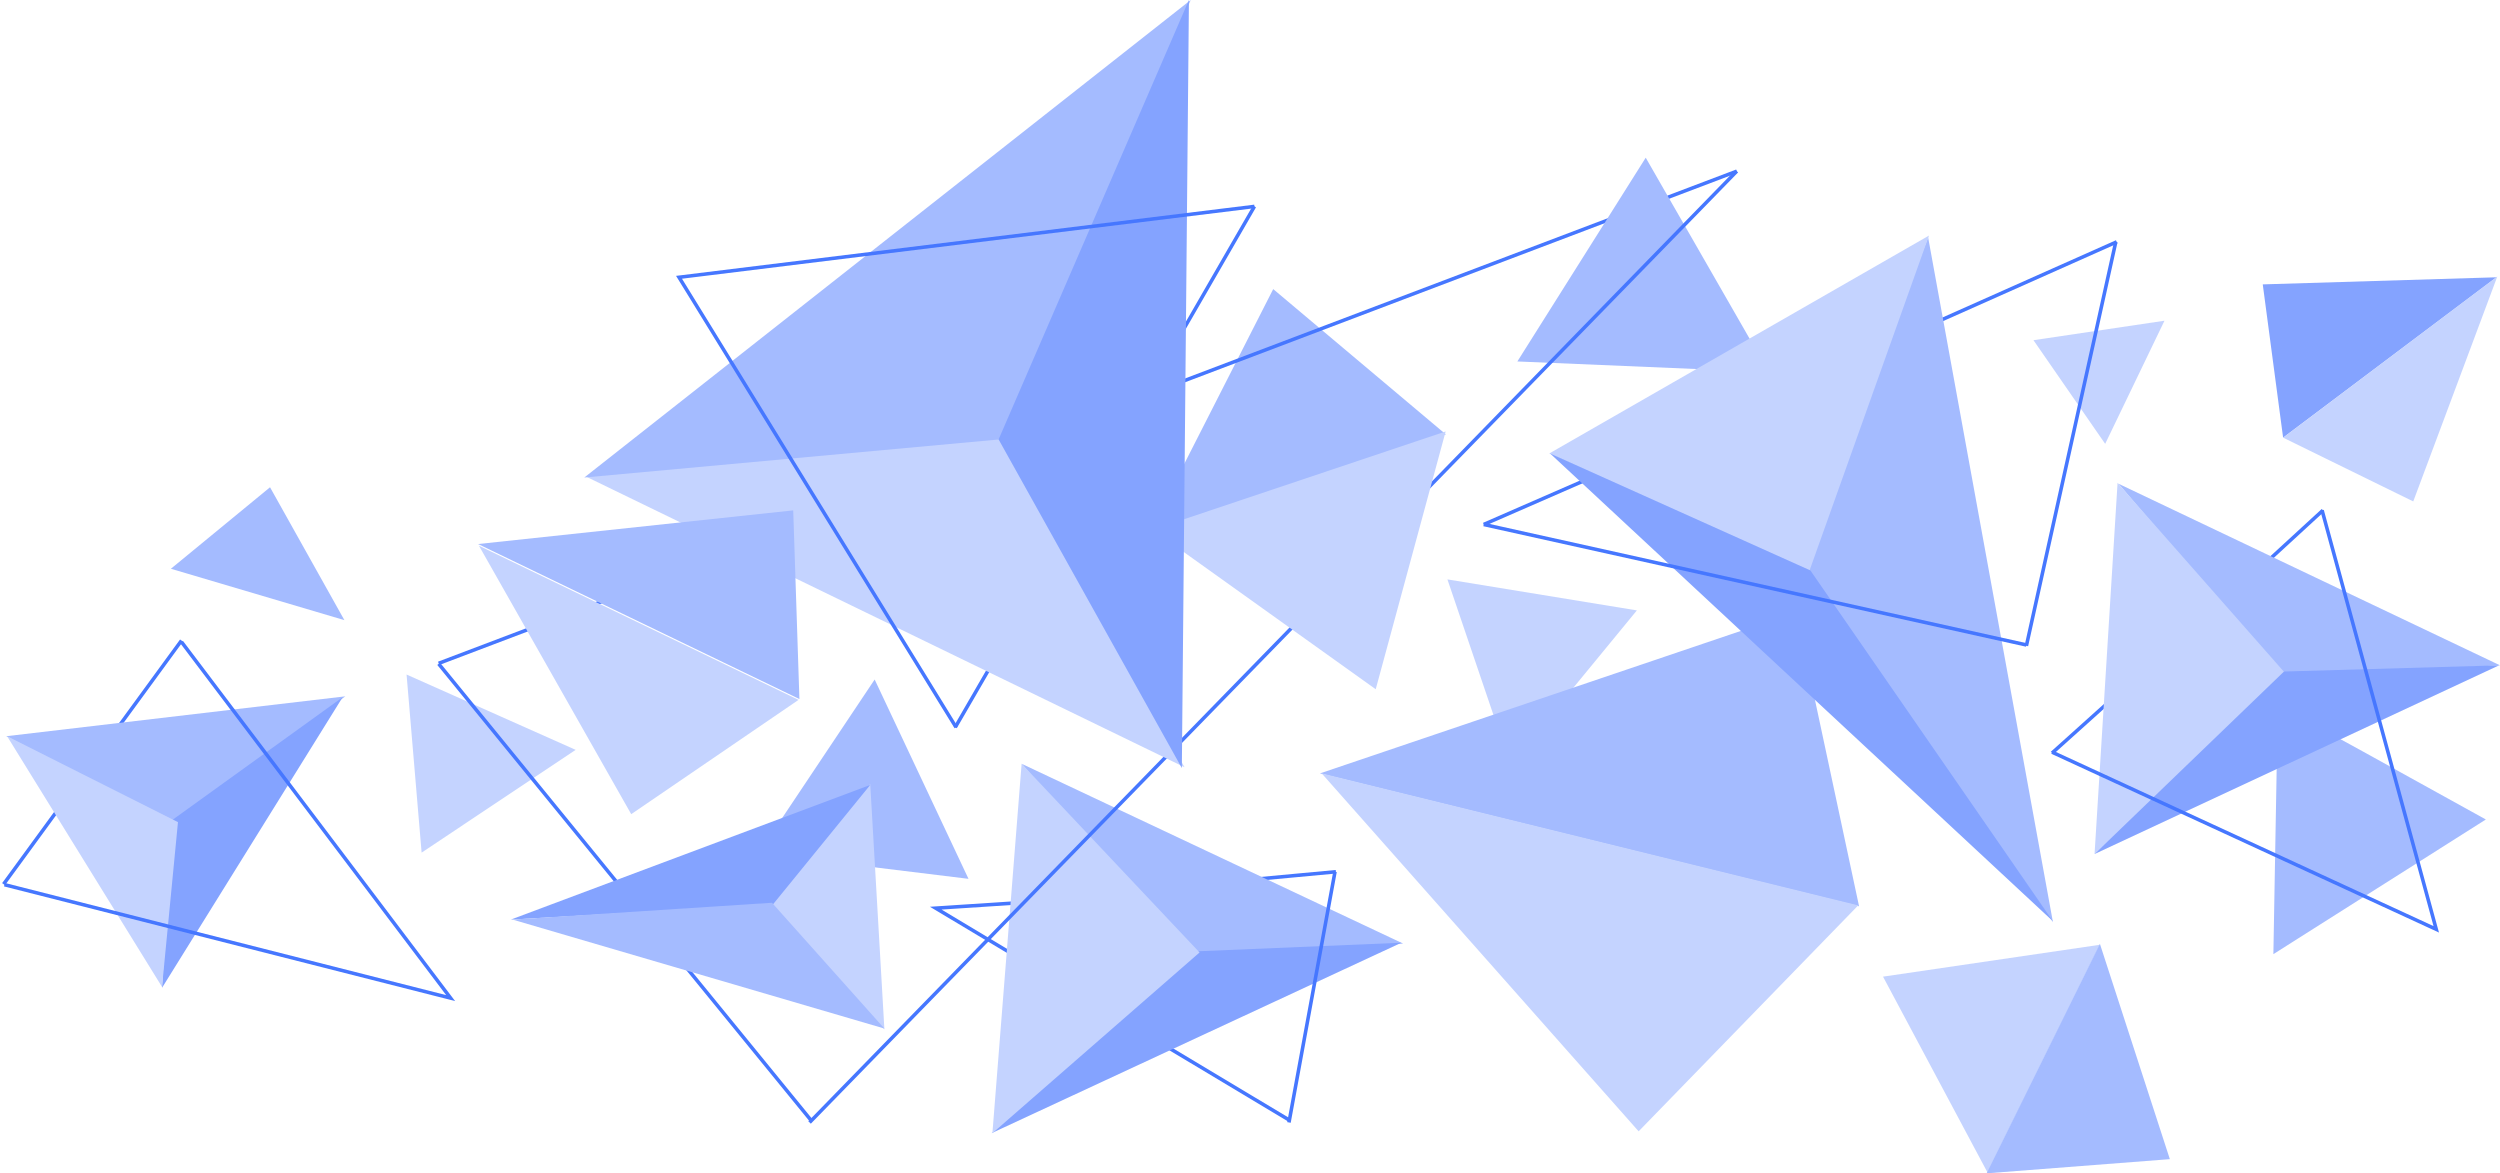 <svg width="701" height="329" viewBox="0 0 701 329" fill="none" xmlns="http://www.w3.org/2000/svg">
  <style>
    @-webkit-keyframes animate-svg-stroke-1{0%{stroke-dashoffset:230.613px;stroke-dasharray:230.613px}100%{stroke-dashoffset:0;stroke-dasharray:230.613px}}@keyframes animate-svg-stroke-1{0%{stroke-dashoffset:230.613px;stroke-dasharray:230.613px}100%{stroke-dashoffset:0;stroke-dasharray:230.613px}}@-webkit-keyframes animate-svg-fill-1{0%{fill:transparent}100%{fill:rgb(164,187,255)}}@keyframes animate-svg-fill-1{0%{fill:transparent}100%{fill:rgb(164,187,255)}}.svg-elem-1{-webkit-animation:animate-svg-stroke-1 0.1s cubic-bezier(0.165,0.84,0.44,1) 0s both,animate-svg-fill-1 0.1s cubic-bezier(0.215,0.61,0.355,1) 0.2s both;animation:animate-svg-stroke-1 0.1s cubic-bezier(0.165,0.84,0.44,1) 0s both,animate-svg-fill-1 0.1s cubic-bezier(0.215,0.61,0.355,1) 0.2s both}@-webkit-keyframes animate-svg-stroke-2{0%{stroke-dashoffset:391.281px;stroke-dasharray:391.281px}100%{stroke-dashoffset:0;stroke-dasharray:391.281px}}@keyframes animate-svg-stroke-2{0%{stroke-dashoffset:391.281px;stroke-dasharray:391.281px}100%{stroke-dashoffset:0;stroke-dasharray:391.281px}}.svg-elem-2{-webkit-animation:animate-svg-stroke-2 0.1s cubic-bezier(0.165,0.84,0.44,1) 0.03s both,animate-svg-fill-2 0.1s cubic-bezier(0.215,0.61,0.355,1) 0.23s both;animation:animate-svg-stroke-2 0.1s cubic-bezier(0.165,0.84,0.44,1) 0.03s both,animate-svg-fill-2 0.1s cubic-bezier(0.215,0.61,0.355,1) 0.23s both}@-webkit-keyframes animate-svg-stroke-3{0%{stroke-dashoffset:86.593px;stroke-dasharray:86.593px}100%{stroke-dashoffset:0;stroke-dasharray:86.593px}}@keyframes animate-svg-stroke-3{0%{stroke-dashoffset:86.593px;stroke-dasharray:86.593px}100%{stroke-dashoffset:0;stroke-dasharray:86.593px}}.svg-elem-3{-webkit-animation:animate-svg-stroke-3 0.1s cubic-bezier(0.165,0.84,0.44,1) 0.06s both,animate-svg-fill-3 0.1s cubic-bezier(0.215,0.61,0.355,1) 0.26s both;animation:animate-svg-stroke-3 0.1s cubic-bezier(0.165,0.84,0.44,1) 0.06s both,animate-svg-fill-3 0.1s cubic-bezier(0.215,0.61,0.355,1) 0.26s both}@-webkit-keyframes animate-svg-stroke-4{0%{stroke-dashoffset:166.587px;stroke-dasharray:166.587px}100%{stroke-dashoffset:0;stroke-dasharray:166.587px}}@keyframes animate-svg-stroke-4{0%{stroke-dashoffset:166.587px;stroke-dasharray:166.587px}100%{stroke-dashoffset:0;stroke-dasharray:166.587px}}@-webkit-keyframes animate-svg-fill-4{0%{fill:transparent}100%{fill:rgb(196,211,255)}}@keyframes animate-svg-fill-4{0%{fill:transparent}100%{fill:rgb(196,211,255)}}.svg-elem-4{-webkit-animation:animate-svg-stroke-4 0.1s cubic-bezier(0.165,0.84,0.44,1) 0.09s both,animate-svg-fill-4 0.1s cubic-bezier(0.215,0.61,0.355,1) 0.29s both;animation:animate-svg-stroke-4 0.1s cubic-bezier(0.165,0.84,0.44,1) 0.09s both,animate-svg-fill-4 0.1s cubic-bezier(0.215,0.61,0.355,1) 0.29s both}@-webkit-keyframes animate-svg-stroke-5{0%{stroke-dashoffset:22.562px;stroke-dasharray:22.562px}100%{stroke-dashoffset:0;stroke-dasharray:22.562px}}@keyframes animate-svg-stroke-5{0%{stroke-dashoffset:22.562px;stroke-dasharray:22.562px}100%{stroke-dashoffset:0;stroke-dasharray:22.562px}}.svg-elem-5{-webkit-animation:animate-svg-stroke-5 0.1s cubic-bezier(0.165,0.84,0.44,1) 0.12s both,animate-svg-fill-5 0.1s cubic-bezier(0.215,0.61,0.355,1) 0.32s both;animation:animate-svg-stroke-5 0.1s cubic-bezier(0.165,0.84,0.44,1) 0.12s both,animate-svg-fill-5 0.1s cubic-bezier(0.215,0.61,0.355,1) 0.32s both}@-webkit-keyframes animate-svg-stroke-6{0%{stroke-dashoffset:25.035px;stroke-dasharray:25.035px}100%{stroke-dashoffset:0;stroke-dasharray:25.035px}}@keyframes animate-svg-stroke-6{0%{stroke-dashoffset:25.035px;stroke-dasharray:25.035px}100%{stroke-dashoffset:0;stroke-dasharray:25.035px}}.svg-elem-6{-webkit-animation:animate-svg-stroke-6 0.1s cubic-bezier(0.165,0.84,0.44,1) 0.15s both,animate-svg-fill-6 0.1s cubic-bezier(0.215,0.61,0.355,1) 0.35s both;animation:animate-svg-stroke-6 0.1s cubic-bezier(0.165,0.84,0.44,1) 0.15s both,animate-svg-fill-6 0.1s cubic-bezier(0.215,0.61,0.355,1) 0.35s both}@-webkit-keyframes animate-svg-stroke-7{0%{stroke-dashoffset:208.906px;stroke-dasharray:208.906px}100%{stroke-dashoffset:0;stroke-dasharray:208.906px}}@keyframes animate-svg-stroke-7{0%{stroke-dashoffset:208.906px;stroke-dasharray:208.906px}100%{stroke-dashoffset:0;stroke-dasharray:208.906px}}@-webkit-keyframes animate-svg-fill-7{0%{fill:transparent}100%{fill:rgb(164,187,255)}}@keyframes animate-svg-fill-7{0%{fill:transparent}100%{fill:rgb(164,187,255)}}.svg-elem-7{-webkit-animation:animate-svg-stroke-7 0.1s cubic-bezier(0.165,0.84,0.44,1) 0.18s both,animate-svg-fill-7 0.1s cubic-bezier(0.215,0.61,0.355,1) 0.38s both;animation:animate-svg-stroke-7 0.1s cubic-bezier(0.165,0.84,0.44,1) 0.18s both,animate-svg-fill-7 0.1s cubic-bezier(0.215,0.61,0.355,1) 0.38s both}@-webkit-keyframes animate-svg-stroke-8{0%{stroke-dashoffset:112.808px;stroke-dasharray:112.808px}100%{stroke-dashoffset:0;stroke-dasharray:112.808px}}@keyframes animate-svg-stroke-8{0%{stroke-dashoffset:112.808px;stroke-dasharray:112.808px}100%{stroke-dashoffset:0;stroke-dasharray:112.808px}}@-webkit-keyframes animate-svg-fill-8{0%{fill:transparent}100%{fill:rgb(196,211,255)}}@keyframes animate-svg-fill-8{0%{fill:transparent}100%{fill:rgb(196,211,255)}}.svg-elem-8{-webkit-animation:animate-svg-stroke-8 0.1s cubic-bezier(0.165,0.84,0.44,1) 0.21s both,animate-svg-fill-8 0.1s cubic-bezier(0.215,0.61,0.355,1) 0.41s both;animation:animate-svg-stroke-8 0.1s cubic-bezier(0.165,0.84,0.44,1) 0.21s both,animate-svg-fill-8 0.1s cubic-bezier(0.215,0.61,0.355,1) 0.41s both}@-webkit-keyframes animate-svg-stroke-9{0%{stroke-dashoffset:209.4px;stroke-dasharray:209.4px}100%{stroke-dashoffset:0;stroke-dasharray:209.4px}}@keyframes animate-svg-stroke-9{0%{stroke-dashoffset:209.4px;stroke-dasharray:209.4px}100%{stroke-dashoffset:0;stroke-dasharray:209.4px}}@-webkit-keyframes animate-svg-fill-9{0%{fill:transparent}100%{fill:rgb(164,187,255)}}@keyframes animate-svg-fill-9{0%{fill:transparent}100%{fill:rgb(164,187,255)}}.svg-elem-9{-webkit-animation:animate-svg-stroke-9 0.1s cubic-bezier(0.165,0.84,0.44,1) 0.24s both,animate-svg-fill-9 0.1s cubic-bezier(0.215,0.61,0.355,1) 0.44s both;animation:animate-svg-stroke-9 0.1s cubic-bezier(0.165,0.84,0.44,1) 0.24s both,animate-svg-fill-9 0.1s cubic-bezier(0.215,0.61,0.355,1) 0.44s both}@-webkit-keyframes animate-svg-stroke-10{0%{stroke-dashoffset:181.595px;stroke-dasharray:181.595px}100%{stroke-dashoffset:0;stroke-dasharray:181.595px}}@keyframes animate-svg-stroke-10{0%{stroke-dashoffset:181.595px;stroke-dasharray:181.595px}100%{stroke-dashoffset:0;stroke-dasharray:181.595px}}@-webkit-keyframes animate-svg-fill-10{0%{fill:transparent}100%{fill:rgb(164,187,255)}}@keyframes animate-svg-fill-10{0%{fill:transparent}100%{fill:rgb(164,187,255)}}.svg-elem-10{-webkit-animation:animate-svg-stroke-10 0.1s cubic-bezier(0.165,0.84,0.44,1) 0.27s both,animate-svg-fill-10 0.1s cubic-bezier(0.215,0.61,0.355,1) 0.47s both;animation:animate-svg-stroke-10 0.1s cubic-bezier(0.165,0.84,0.44,1) 0.27s both,animate-svg-fill-10 0.1s cubic-bezier(0.215,0.61,0.355,1) 0.47s both}@-webkit-keyframes animate-svg-stroke-11{0%{stroke-dashoffset:155.931px;stroke-dasharray:155.931px}100%{stroke-dashoffset:0;stroke-dasharray:155.931px}}@keyframes animate-svg-stroke-11{0%{stroke-dashoffset:155.931px;stroke-dasharray:155.931px}100%{stroke-dashoffset:0;stroke-dasharray:155.931px}}@-webkit-keyframes animate-svg-fill-11{0%{fill:transparent}100%{fill:rgb(196,211,255)}}@keyframes animate-svg-fill-11{0%{fill:transparent}100%{fill:rgb(196,211,255)}}.svg-elem-11{-webkit-animation:animate-svg-stroke-11 0.1s cubic-bezier(0.165,0.84,0.44,1) 0.3s both,animate-svg-fill-11 0.1s cubic-bezier(0.215,0.61,0.355,1) 0.5s both;animation:animate-svg-stroke-11 0.1s cubic-bezier(0.165,0.84,0.44,1) 0.3s both,animate-svg-fill-11 0.1s cubic-bezier(0.215,0.61,0.355,1) 0.5s both}@-webkit-keyframes animate-svg-stroke-12{0%{stroke-dashoffset:196.896px;stroke-dasharray:196.896px}100%{stroke-dashoffset:0;stroke-dasharray:196.896px}}@keyframes animate-svg-stroke-12{0%{stroke-dashoffset:196.896px;stroke-dasharray:196.896px}100%{stroke-dashoffset:0;stroke-dasharray:196.896px}}@-webkit-keyframes animate-svg-fill-12{0%{fill:transparent}100%{fill:rgb(196,211,255)}}@keyframes animate-svg-fill-12{0%{fill:transparent}100%{fill:rgb(196,211,255)}}.svg-elem-12{-webkit-animation:animate-svg-stroke-12 0.1s cubic-bezier(0.165,0.84,0.44,1) 0.33s both,animate-svg-fill-12 0.1s cubic-bezier(0.215,0.61,0.355,1) 0.53s both;animation:animate-svg-stroke-12 0.1s cubic-bezier(0.165,0.84,0.44,1) 0.33s both,animate-svg-fill-12 0.1s cubic-bezier(0.215,0.61,0.355,1) 0.53s both}@-webkit-keyframes animate-svg-stroke-13{0%{stroke-dashoffset:252.553px;stroke-dasharray:252.553px}100%{stroke-dashoffset:0;stroke-dasharray:252.553px}}@keyframes animate-svg-stroke-13{0%{stroke-dashoffset:252.553px;stroke-dasharray:252.553px}100%{stroke-dashoffset:0;stroke-dasharray:252.553px}}@-webkit-keyframes animate-svg-fill-13{0%{fill:transparent}100%{fill:rgb(164,187,255)}}@keyframes animate-svg-fill-13{0%{fill:transparent}100%{fill:rgb(164,187,255)}}.svg-elem-13{-webkit-animation:animate-svg-stroke-13 0.1s cubic-bezier(0.165,0.84,0.44,1) 0.36s both,animate-svg-fill-13 0.1s cubic-bezier(0.215,0.61,0.355,1) 0.56s both;animation:animate-svg-stroke-13 0.1s cubic-bezier(0.165,0.84,0.44,1) 0.36s both,animate-svg-fill-13 0.1s cubic-bezier(0.215,0.61,0.355,1) 0.56s both}@-webkit-keyframes animate-svg-stroke-14{0%{stroke-dashoffset:252.42px;stroke-dasharray:252.42px}100%{stroke-dashoffset:0;stroke-dasharray:252.42px}}@keyframes animate-svg-stroke-14{0%{stroke-dashoffset:252.42px;stroke-dasharray:252.42px}100%{stroke-dashoffset:0;stroke-dasharray:252.42px}}@-webkit-keyframes animate-svg-fill-14{0%{fill:transparent}100%{fill:rgb(196,211,255)}}@keyframes animate-svg-fill-14{0%{fill:transparent}100%{fill:rgb(196,211,255)}}.svg-elem-14{-webkit-animation:animate-svg-stroke-14 0.1s cubic-bezier(0.165,0.84,0.44,1) 0.39s both,animate-svg-fill-14 0.1s cubic-bezier(0.215,0.61,0.355,1) 0.59s both;animation:animate-svg-stroke-14 0.1s cubic-bezier(0.165,0.84,0.44,1) 0.39s both,animate-svg-fill-14 0.1s cubic-bezier(0.215,0.61,0.355,1) 0.59s both}@-webkit-keyframes animate-svg-stroke-15{0%{stroke-dashoffset:261.277px;stroke-dasharray:261.277px}100%{stroke-dashoffset:0;stroke-dasharray:261.277px}}@keyframes animate-svg-stroke-15{0%{stroke-dashoffset:261.277px;stroke-dasharray:261.277px}100%{stroke-dashoffset:0;stroke-dasharray:261.277px}}@-webkit-keyframes animate-svg-fill-15{0%{fill:transparent}100%{fill:rgb(132,163,255)}}@keyframes animate-svg-fill-15{0%{fill:transparent}100%{fill:rgb(132,163,255)}}.svg-elem-15{-webkit-animation:animate-svg-stroke-15 0.1s cubic-bezier(0.165,0.84,0.44,1) 0.42s both,animate-svg-fill-15 0.1s cubic-bezier(0.215,0.61,0.355,1) 0.62s both;animation:animate-svg-stroke-15 0.1s cubic-bezier(0.165,0.84,0.44,1) 0.42s both,animate-svg-fill-15 0.1s cubic-bezier(0.215,0.61,0.355,1) 0.62s both}@-webkit-keyframes animate-svg-stroke-16{0%{stroke-dashoffset:242.419px;stroke-dasharray:242.419px}100%{stroke-dashoffset:0;stroke-dasharray:242.419px}}@keyframes animate-svg-stroke-16{0%{stroke-dashoffset:242.419px;stroke-dasharray:242.419px}100%{stroke-dashoffset:0;stroke-dasharray:242.419px}}.svg-elem-16{-webkit-animation:animate-svg-stroke-16 0.1s cubic-bezier(0.165,0.84,0.44,1) 0.45s both,animate-svg-fill-16 0.1s cubic-bezier(0.215,0.61,0.355,1) 0.65s both;animation:animate-svg-stroke-16 0.1s cubic-bezier(0.165,0.84,0.44,1) 0.45s both,animate-svg-fill-16 0.1s cubic-bezier(0.215,0.61,0.355,1) 0.65s both}@-webkit-keyframes animate-svg-stroke-17{0%{stroke-dashoffset:185.752px;stroke-dasharray:185.752px}100%{stroke-dashoffset:0;stroke-dasharray:185.752px}}@keyframes animate-svg-stroke-17{0%{stroke-dashoffset:185.752px;stroke-dasharray:185.752px}100%{stroke-dashoffset:0;stroke-dasharray:185.752px}}@-webkit-keyframes animate-svg-fill-17{0%{fill:transparent}100%{fill:rgb(132,163,255)}}@keyframes animate-svg-fill-17{0%{fill:transparent}100%{fill:rgb(132,163,255)}}.svg-elem-17{-webkit-animation:animate-svg-stroke-17 0.1s cubic-bezier(0.165,0.84,0.44,1) 0.48s both,animate-svg-fill-17 0.1s cubic-bezier(0.215,0.61,0.355,1) 0.68s both;animation:animate-svg-stroke-17 0.1s cubic-bezier(0.165,0.84,0.44,1) 0.48s both,animate-svg-fill-17 0.1s cubic-bezier(0.215,0.61,0.355,1) 0.68s both}@-webkit-keyframes animate-svg-stroke-18{0%{stroke-dashoffset:185.179px;stroke-dasharray:185.179px}100%{stroke-dashoffset:0;stroke-dasharray:185.179px}}@keyframes animate-svg-stroke-18{0%{stroke-dashoffset:185.179px;stroke-dasharray:185.179px}100%{stroke-dashoffset:0;stroke-dasharray:185.179px}}@-webkit-keyframes animate-svg-fill-18{0%{fill:transparent}100%{fill:rgb(196,211,255)}}@keyframes animate-svg-fill-18{0%{fill:transparent}100%{fill:rgb(196,211,255)}}.svg-elem-18{-webkit-animation:animate-svg-stroke-18 0.1s cubic-bezier(0.165,0.84,0.44,1) 0.51s both,animate-svg-fill-18 0.1s cubic-bezier(0.215,0.61,0.355,1) 0.71s both;animation:animate-svg-stroke-18 0.1s cubic-bezier(0.165,0.84,0.44,1) 0.51s both,animate-svg-fill-18 0.1s cubic-bezier(0.215,0.61,0.355,1) 0.71s both}@-webkit-keyframes animate-svg-stroke-19{0%{stroke-dashoffset:188.763px;stroke-dasharray:188.763px}100%{stroke-dashoffset:0;stroke-dasharray:188.763px}}@keyframes animate-svg-stroke-19{0%{stroke-dashoffset:188.763px;stroke-dasharray:188.763px}100%{stroke-dashoffset:0;stroke-dasharray:188.763px}}@-webkit-keyframes animate-svg-fill-19{0%{fill:transparent}100%{fill:rgb(164,187,255)}}@keyframes animate-svg-fill-19{0%{fill:transparent}100%{fill:rgb(164,187,255)}}.svg-elem-19{-webkit-animation:animate-svg-stroke-19 0.1s cubic-bezier(0.165,0.84,0.44,1) 0.54s both,animate-svg-fill-19 0.1s cubic-bezier(0.215,0.61,0.355,1) 0.74s both;animation:animate-svg-stroke-19 0.1s cubic-bezier(0.165,0.84,0.44,1) 0.54s both,animate-svg-fill-19 0.1s cubic-bezier(0.215,0.61,0.355,1) 0.74s both}@-webkit-keyframes animate-svg-stroke-20{0%{stroke-dashoffset:383.021px;stroke-dasharray:383.021px}100%{stroke-dashoffset:0;stroke-dasharray:383.021px}}@keyframes animate-svg-stroke-20{0%{stroke-dashoffset:383.021px;stroke-dasharray:383.021px}100%{stroke-dashoffset:0;stroke-dasharray:383.021px}}@-webkit-keyframes animate-svg-fill-20{0%{fill:transparent}100%{fill:rgb(164,187,255)}}@keyframes animate-svg-fill-20{0%{fill:transparent}100%{fill:rgb(164,187,255)}}.svg-elem-20{-webkit-animation:animate-svg-stroke-20 0.1s cubic-bezier(0.165,0.84,0.44,1) 0.57s both,animate-svg-fill-20 0.1s cubic-bezier(0.215,0.61,0.355,1) 0.77s both;animation:animate-svg-stroke-20 0.1s cubic-bezier(0.165,0.84,0.44,1) 0.57s both,animate-svg-fill-20 0.1s cubic-bezier(0.215,0.61,0.355,1) 0.77s both}@-webkit-keyframes animate-svg-stroke-21{0%{stroke-dashoffset:379.29px;stroke-dasharray:379.29px}100%{stroke-dashoffset:0;stroke-dasharray:379.29px}}@keyframes animate-svg-stroke-21{0%{stroke-dashoffset:379.29px;stroke-dasharray:379.29px}100%{stroke-dashoffset:0;stroke-dasharray:379.29px}}@-webkit-keyframes animate-svg-fill-21{0%{fill:transparent}100%{fill:rgb(196,211,255)}}@keyframes animate-svg-fill-21{0%{fill:transparent}100%{fill:rgb(196,211,255)}}.svg-elem-21{-webkit-animation:animate-svg-stroke-21 0.1s cubic-bezier(0.165,0.84,0.44,1) 0.6s both,animate-svg-fill-21 0.1s cubic-bezier(0.215,0.61,0.355,1) 0.8s both;animation:animate-svg-stroke-21 0.1s cubic-bezier(0.165,0.84,0.44,1) 0.6s both,animate-svg-fill-21 0.1s cubic-bezier(0.215,0.61,0.355,1) 0.8s both}@-webkit-keyframes animate-svg-stroke-22{0%{stroke-dashoffset:26.182px;stroke-dasharray:26.182px}100%{stroke-dashoffset:0;stroke-dasharray:26.182px}}@keyframes animate-svg-stroke-22{0%{stroke-dashoffset:26.182px;stroke-dasharray:26.182px}100%{stroke-dashoffset:0;stroke-dasharray:26.182px}}.svg-elem-22{-webkit-animation:animate-svg-stroke-22 0.1s cubic-bezier(0.165,0.84,0.44,1) 0.63s both,animate-svg-fill-22 0.1s cubic-bezier(0.215,0.61,0.355,1) 0.83s both;animation:animate-svg-stroke-22 0.1s cubic-bezier(0.165,0.84,0.44,1) 0.63s both,animate-svg-fill-22 0.1s cubic-bezier(0.215,0.61,0.355,1) 0.83s both}@-webkit-keyframes animate-svg-stroke-23{0%{stroke-dashoffset:140.359px;stroke-dasharray:140.359px}100%{stroke-dashoffset:0;stroke-dasharray:140.359px}}@keyframes animate-svg-stroke-23{0%{stroke-dashoffset:140.359px;stroke-dasharray:140.359px}100%{stroke-dashoffset:0;stroke-dasharray:140.359px}}.svg-elem-23{-webkit-animation:animate-svg-stroke-23 0.1s cubic-bezier(0.165,0.84,0.44,1) 0.66s both,animate-svg-fill-23 0.1s cubic-bezier(0.215,0.61,0.355,1) 0.86s both;animation:animate-svg-stroke-23 0.1s cubic-bezier(0.165,0.84,0.44,1) 0.66s both,animate-svg-fill-23 0.1s cubic-bezier(0.215,0.61,0.355,1) 0.86s both}@-webkit-keyframes animate-svg-stroke-24{0%{stroke-dashoffset:252.252px;stroke-dasharray:252.252px}100%{stroke-dashoffset:0;stroke-dasharray:252.252px}}@keyframes animate-svg-stroke-24{0%{stroke-dashoffset:252.252px;stroke-dasharray:252.252px}100%{stroke-dashoffset:0;stroke-dasharray:252.252px}}@-webkit-keyframes animate-svg-fill-24{0%{fill:transparent}100%{fill:rgb(164,187,255)}}@keyframes animate-svg-fill-24{0%{fill:transparent}100%{fill:rgb(164,187,255)}}.svg-elem-24{-webkit-animation:animate-svg-stroke-24 0.1s cubic-bezier(0.165,0.84,0.44,1) 0.69s both,animate-svg-fill-24 0.1s cubic-bezier(0.215,0.61,0.355,1) 0.89s both;animation:animate-svg-stroke-24 0.1s cubic-bezier(0.165,0.84,0.44,1) 0.69s both,animate-svg-fill-24 0.1s cubic-bezier(0.215,0.61,0.355,1) 0.89s both}@-webkit-keyframes animate-svg-stroke-25{0%{stroke-dashoffset:263.445px;stroke-dasharray:263.445px}100%{stroke-dashoffset:0;stroke-dasharray:263.445px}}@keyframes animate-svg-stroke-25{0%{stroke-dashoffset:263.445px;stroke-dasharray:263.445px}100%{stroke-dashoffset:0;stroke-dasharray:263.445px}}@-webkit-keyframes animate-svg-fill-25{0%{fill:transparent}100%{fill:rgb(132,163,255)}}@keyframes animate-svg-fill-25{0%{fill:transparent}100%{fill:rgb(132,163,255)}}.svg-elem-25{-webkit-animation:animate-svg-stroke-25 0.1s cubic-bezier(0.165,0.84,0.44,1) 0.72s both,animate-svg-fill-25 0.1s cubic-bezier(0.215,0.61,0.355,1) 0.92s both;animation:animate-svg-stroke-25 0.1s cubic-bezier(0.165,0.84,0.44,1) 0.72s both,animate-svg-fill-25 0.1s cubic-bezier(0.215,0.61,0.355,1) 0.92s both}@-webkit-keyframes animate-svg-stroke-26{0%{stroke-dashoffset:255.721px;stroke-dasharray:255.721px}100%{stroke-dashoffset:0;stroke-dasharray:255.721px}}@keyframes animate-svg-stroke-26{0%{stroke-dashoffset:255.721px;stroke-dasharray:255.721px}100%{stroke-dashoffset:0;stroke-dasharray:255.721px}}@-webkit-keyframes animate-svg-fill-26{0%{fill:transparent}100%{fill:rgb(196,211,255)}}@keyframes animate-svg-fill-26{0%{fill:transparent}100%{fill:rgb(196,211,255)}}.svg-elem-26{-webkit-animation:animate-svg-stroke-26 0.1s cubic-bezier(0.165,0.84,0.44,1) 0.75s both,animate-svg-fill-26 0.1s cubic-bezier(0.215,0.61,0.355,1) 0.95s both;animation:animate-svg-stroke-26 0.1s cubic-bezier(0.165,0.84,0.44,1) 0.75s both,animate-svg-fill-26 0.1s cubic-bezier(0.215,0.61,0.355,1) 0.95s both}@-webkit-keyframes animate-svg-stroke-27{0%{stroke-dashoffset:73.476px;stroke-dasharray:73.476px}100%{stroke-dashoffset:0;stroke-dasharray:73.476px}}@keyframes animate-svg-stroke-27{0%{stroke-dashoffset:73.476px;stroke-dasharray:73.476px}100%{stroke-dashoffset:0;stroke-dasharray:73.476px}}.svg-elem-27{-webkit-animation:animate-svg-stroke-27 0.1s cubic-bezier(0.165,0.84,0.44,1) 0.78s both,animate-svg-fill-27 0.1s cubic-bezier(0.215,0.61,0.355,1) 0.98s both;animation:animate-svg-stroke-27 0.1s cubic-bezier(0.165,0.84,0.44,1) 0.78s both,animate-svg-fill-27 0.1s cubic-bezier(0.215,0.61,0.355,1) 0.98s both}@-webkit-keyframes animate-svg-stroke-28{0%{stroke-dashoffset:131.43px;stroke-dasharray:131.43px}100%{stroke-dashoffset:0;stroke-dasharray:131.43px}}@keyframes animate-svg-stroke-28{0%{stroke-dashoffset:131.43px;stroke-dasharray:131.43px}100%{stroke-dashoffset:0;stroke-dasharray:131.43px}}@-webkit-keyframes animate-svg-fill-28{0%{fill:transparent}100%{fill:rgb(164,187,255)}}@keyframes animate-svg-fill-28{0%{fill:transparent}100%{fill:rgb(164,187,255)}}.svg-elem-28{-webkit-animation:animate-svg-stroke-28 0.1s cubic-bezier(0.165,0.84,0.44,1) 0.81s both,animate-svg-fill-28 0.1s cubic-bezier(0.215,0.61,0.355,1) 1.01s both;animation:animate-svg-stroke-28 0.1s cubic-bezier(0.165,0.84,0.44,1) 0.81s both,animate-svg-fill-28 0.1s cubic-bezier(0.215,0.61,0.355,1) 1.01s both}@-webkit-keyframes animate-svg-stroke-29{0%{stroke-dashoffset:211.174px;stroke-dasharray:211.174px}100%{stroke-dashoffset:0;stroke-dasharray:211.174px}}@keyframes animate-svg-stroke-29{0%{stroke-dashoffset:211.174px;stroke-dasharray:211.174px}100%{stroke-dashoffset:0;stroke-dasharray:211.174px}}@-webkit-keyframes animate-svg-fill-29{0%{fill:transparent}100%{fill:rgb(164,187,255)}}@keyframes animate-svg-fill-29{0%{fill:transparent}100%{fill:rgb(164,187,255)}}.svg-elem-29{-webkit-animation:animate-svg-stroke-29 0.1s cubic-bezier(0.165,0.84,0.44,1) 0.84s both,animate-svg-fill-29 0.1s cubic-bezier(0.215,0.61,0.355,1) 1.04s both;animation:animate-svg-stroke-29 0.1s cubic-bezier(0.165,0.84,0.44,1) 0.84s both,animate-svg-fill-29 0.1s cubic-bezier(0.215,0.61,0.355,1) 1.04s both}@-webkit-keyframes animate-svg-stroke-30{0%{stroke-dashoffset:204.016px;stroke-dasharray:204.016px}100%{stroke-dashoffset:0;stroke-dasharray:204.016px}}@keyframes animate-svg-stroke-30{0%{stroke-dashoffset:204.016px;stroke-dasharray:204.016px}100%{stroke-dashoffset:0;stroke-dasharray:204.016px}}@-webkit-keyframes animate-svg-fill-30{0%{fill:transparent}100%{fill:rgb(132,163,255)}}@keyframes animate-svg-fill-30{0%{fill:transparent}100%{fill:rgb(132,163,255)}}.svg-elem-30{-webkit-animation:animate-svg-stroke-30 0.1s cubic-bezier(0.165,0.84,0.44,1) 0.87s both,animate-svg-fill-30 0.1s cubic-bezier(0.215,0.61,0.355,1) 1.07s both;animation:animate-svg-stroke-30 0.1s cubic-bezier(0.165,0.84,0.44,1) 0.87s both,animate-svg-fill-30 0.1s cubic-bezier(0.215,0.61,0.355,1) 1.07s both}@-webkit-keyframes animate-svg-stroke-31{0%{stroke-dashoffset:184.684px;stroke-dasharray:184.684px}100%{stroke-dashoffset:0;stroke-dasharray:184.684px}}@keyframes animate-svg-stroke-31{0%{stroke-dashoffset:184.684px;stroke-dasharray:184.684px}100%{stroke-dashoffset:0;stroke-dasharray:184.684px}}@-webkit-keyframes animate-svg-fill-31{0%{fill:transparent}100%{fill:rgb(196,211,255)}}@keyframes animate-svg-fill-31{0%{fill:transparent}100%{fill:rgb(196,211,255)}}.svg-elem-31{-webkit-animation:animate-svg-stroke-31 0.1s cubic-bezier(0.165,0.84,0.44,1) 0.9s both,animate-svg-fill-31 0.1s cubic-bezier(0.215,0.61,0.355,1) 1.1s both;animation:animate-svg-stroke-31 0.1s cubic-bezier(0.165,0.84,0.44,1) 0.9s both,animate-svg-fill-31 0.1s cubic-bezier(0.215,0.61,0.355,1) 1.1s both}@-webkit-keyframes animate-svg-stroke-32{0%{stroke-dashoffset:118.018px;stroke-dasharray:118.018px}100%{stroke-dashoffset:0;stroke-dasharray:118.018px}}@keyframes animate-svg-stroke-32{0%{stroke-dashoffset:118.018px;stroke-dasharray:118.018px}100%{stroke-dashoffset:0;stroke-dasharray:118.018px}}.svg-elem-32{-webkit-animation:animate-svg-stroke-32 0.1s cubic-bezier(0.165,0.84,0.44,1) 0.93s both,animate-svg-fill-32 0.1s cubic-bezier(0.215,0.61,0.355,1) 1.13s both;animation:animate-svg-stroke-32 0.1s cubic-bezier(0.165,0.84,0.44,1) 0.93s both,animate-svg-fill-32 0.1s cubic-bezier(0.215,0.61,0.355,1) 1.13s both}@-webkit-keyframes animate-svg-stroke-33{0%{stroke-dashoffset:56.345px;stroke-dasharray:56.345px}100%{stroke-dashoffset:0;stroke-dasharray:56.345px}}@keyframes animate-svg-stroke-33{0%{stroke-dashoffset:56.345px;stroke-dasharray:56.345px}100%{stroke-dashoffset:0;stroke-dasharray:56.345px}}.svg-elem-33{-webkit-animation:animate-svg-stroke-33 0.1s cubic-bezier(0.165,0.84,0.44,1) 0.96s both,animate-svg-fill-33 0.1s cubic-bezier(0.215,0.61,0.355,1) 1.16s both;animation:animate-svg-stroke-33 0.1s cubic-bezier(0.165,0.84,0.44,1) 0.96s both,animate-svg-fill-33 0.1s cubic-bezier(0.215,0.61,0.355,1) 1.16s both}@-webkit-keyframes animate-svg-stroke-34{0%{stroke-dashoffset:418.073px;stroke-dasharray:418.073px}100%{stroke-dashoffset:0;stroke-dasharray:418.073px}}@keyframes animate-svg-stroke-34{0%{stroke-dashoffset:418.073px;stroke-dasharray:418.073px}100%{stroke-dashoffset:0;stroke-dasharray:418.073px}}@-webkit-keyframes animate-svg-fill-34{0%{fill:transparent}100%{fill:rgb(164,187,255)}}@keyframes animate-svg-fill-34{0%{fill:transparent}100%{fill:rgb(164,187,255)}}.svg-elem-34{-webkit-animation:animate-svg-stroke-34 0.1s cubic-bezier(0.165,0.84,0.44,1) 0.99s both,animate-svg-fill-34 0.1s cubic-bezier(0.215,0.61,0.355,1) 1.19s both;animation:animate-svg-stroke-34 0.1s cubic-bezier(0.165,0.84,0.44,1) 0.99s both,animate-svg-fill-34 0.1s cubic-bezier(0.215,0.61,0.355,1) 1.19s both}@-webkit-keyframes animate-svg-stroke-35{0%{stroke-dashoffset:33.686px;stroke-dasharray:33.686px}100%{stroke-dashoffset:0;stroke-dasharray:33.686px}}@keyframes animate-svg-stroke-35{0%{stroke-dashoffset:33.686px;stroke-dasharray:33.686px}100%{stroke-dashoffset:0;stroke-dasharray:33.686px}}.svg-elem-35{-webkit-animation:animate-svg-stroke-35 0.1s cubic-bezier(0.165,0.84,0.44,1) 1.02s both,animate-svg-fill-35 0.1s cubic-bezier(0.215,0.61,0.355,1) 1.22s both;animation:animate-svg-stroke-35 0.1s cubic-bezier(0.165,0.84,0.44,1) 1.02s both,animate-svg-fill-35 0.1s cubic-bezier(0.215,0.61,0.355,1) 1.22s both}@-webkit-keyframes animate-svg-stroke-36{0%{stroke-dashoffset:305.354px;stroke-dasharray:305.354px}100%{stroke-dashoffset:0;stroke-dasharray:305.354px}}@keyframes animate-svg-stroke-36{0%{stroke-dashoffset:305.354px;stroke-dasharray:305.354px}100%{stroke-dashoffset:0;stroke-dasharray:305.354px}}@-webkit-keyframes animate-svg-fill-36{0%{fill:transparent}100%{fill:rgb(196,211,255)}}@keyframes animate-svg-fill-36{0%{fill:transparent}100%{fill:rgb(196,211,255)}}.svg-elem-36{-webkit-animation:animate-svg-stroke-36 0.1s cubic-bezier(0.165,0.84,0.44,1) 1.05s both,animate-svg-fill-36 0.1s cubic-bezier(0.215,0.61,0.355,1) 1.25s both;animation:animate-svg-stroke-36 0.1s cubic-bezier(0.165,0.84,0.44,1) 1.05s both,animate-svg-fill-36 0.1s cubic-bezier(0.215,0.61,0.355,1) 1.25s both}@-webkit-keyframes animate-svg-stroke-37{0%{stroke-dashoffset:394.17px;stroke-dasharray:394.17px}100%{stroke-dashoffset:0;stroke-dasharray:394.17px}}@keyframes animate-svg-stroke-37{0%{stroke-dashoffset:394.17px;stroke-dasharray:394.17px}100%{stroke-dashoffset:0;stroke-dasharray:394.17px}}@-webkit-keyframes animate-svg-fill-37{0%{fill:transparent}100%{fill:rgb(132,163,255)}}@keyframes animate-svg-fill-37{0%{fill:transparent}100%{fill:rgb(132,163,255)}}.svg-elem-37{-webkit-animation:animate-svg-stroke-37 0.1s cubic-bezier(0.165,0.84,0.44,1) 1.08s both,animate-svg-fill-37 0.1s cubic-bezier(0.215,0.61,0.355,1) 1.28s both;animation:animate-svg-stroke-37 0.1s cubic-bezier(0.165,0.84,0.44,1) 1.08s both,animate-svg-fill-37 0.1s cubic-bezier(0.215,0.61,0.355,1) 1.28s both}@-webkit-keyframes animate-svg-stroke-38{0%{stroke-dashoffset:157.868px;stroke-dasharray:157.868px}100%{stroke-dashoffset:0;stroke-dasharray:157.868px}}@keyframes animate-svg-stroke-38{0%{stroke-dashoffset:157.868px;stroke-dasharray:157.868px}100%{stroke-dashoffset:0;stroke-dasharray:157.868px}}.svg-elem-38{-webkit-animation:animate-svg-stroke-38 0.1s cubic-bezier(0.165,0.84,0.44,1) 1.11s both,animate-svg-fill-38 0.1s cubic-bezier(0.215,0.61,0.355,1) 1.31s both;animation:animate-svg-stroke-38 0.1s cubic-bezier(0.165,0.84,0.44,1) 1.11s both,animate-svg-fill-38 0.1s cubic-bezier(0.215,0.61,0.355,1) 1.31s both}@-webkit-keyframes animate-svg-stroke-39{0%{stroke-dashoffset:256.25px;stroke-dasharray:256.25px}100%{stroke-dashoffset:0;stroke-dasharray:256.25px}}@keyframes animate-svg-stroke-39{0%{stroke-dashoffset:256.25px;stroke-dasharray:256.25px}100%{stroke-dashoffset:0;stroke-dasharray:256.25px}}.svg-elem-39{-webkit-animation:animate-svg-stroke-39 0.1s cubic-bezier(0.165,0.84,0.44,1) 1.14s both,animate-svg-fill-39 0.1s cubic-bezier(0.215,0.61,0.355,1) 1.34s both;animation:animate-svg-stroke-39 0.1s cubic-bezier(0.165,0.84,0.44,1) 1.14s both,animate-svg-fill-39 0.1s cubic-bezier(0.215,0.61,0.355,1) 1.34s both}@-webkit-keyframes animate-svg-stroke-40{0%{stroke-dashoffset:374.489px;stroke-dasharray:374.489px}100%{stroke-dashoffset:0;stroke-dasharray:374.489px}}@keyframes animate-svg-stroke-40{0%{stroke-dashoffset:374.489px;stroke-dasharray:374.489px}100%{stroke-dashoffset:0;stroke-dasharray:374.489px}}.svg-elem-40{-webkit-animation:animate-svg-stroke-40 0.1s cubic-bezier(0.165,0.84,0.44,1) 1.17s both,animate-svg-fill-40 0.1s cubic-bezier(0.215,0.61,0.355,1) 1.37s both;animation:animate-svg-stroke-40 0.1s cubic-bezier(0.165,0.84,0.44,1) 1.17s both,animate-svg-fill-40 0.1s cubic-bezier(0.215,0.61,0.355,1) 1.37s both}@-webkit-keyframes animate-svg-stroke-41{0%{stroke-dashoffset:240.458px;stroke-dasharray:240.458px}100%{stroke-dashoffset:0;stroke-dasharray:240.458px}}@keyframes animate-svg-stroke-41{0%{stroke-dashoffset:240.458px;stroke-dasharray:240.458px}100%{stroke-dashoffset:0;stroke-dasharray:240.458px}}@-webkit-keyframes animate-svg-fill-41{0%{fill:transparent}100%{fill:rgb(196,211,255)}}@keyframes animate-svg-fill-41{0%{fill:transparent}100%{fill:rgb(196,211,255)}}.svg-elem-41{-webkit-animation:animate-svg-stroke-41 0.1s cubic-bezier(0.165,0.84,0.44,1) 1.2s both,animate-svg-fill-41 0.1s cubic-bezier(0.215,0.61,0.355,1) 1.4s both;animation:animate-svg-stroke-41 0.1s cubic-bezier(0.165,0.84,0.44,1) 1.2s both,animate-svg-fill-41 0.1s cubic-bezier(0.215,0.61,0.355,1) 1.4s both}@-webkit-keyframes animate-svg-stroke-42{0%{stroke-dashoffset:21.808px;stroke-dasharray:21.808px}100%{stroke-dashoffset:0;stroke-dasharray:21.808px}}@keyframes animate-svg-stroke-42{0%{stroke-dashoffset:21.808px;stroke-dasharray:21.808px}100%{stroke-dashoffset:0;stroke-dasharray:21.808px}}.svg-elem-42{-webkit-animation:animate-svg-stroke-42 0.1s cubic-bezier(0.165,0.84,0.44,1) 1.23s both,animate-svg-fill-42 0.1s cubic-bezier(0.215,0.61,0.355,1) 1.43s both;animation:animate-svg-stroke-42 0.1s cubic-bezier(0.165,0.84,0.44,1) 1.23s both,animate-svg-fill-42 0.1s cubic-bezier(0.215,0.61,0.355,1) 1.43s both}@-webkit-keyframes animate-svg-stroke-43{0%{stroke-dashoffset:42.726px;stroke-dasharray:42.726px}100%{stroke-dashoffset:0;stroke-dasharray:42.726px}}@keyframes animate-svg-stroke-43{0%{stroke-dashoffset:42.726px;stroke-dasharray:42.726px}100%{stroke-dashoffset:0;stroke-dasharray:42.726px}}.svg-elem-43{-webkit-animation:animate-svg-stroke-43 0.1s cubic-bezier(0.165,0.84,0.44,1) 1.26s both,animate-svg-fill-43 0.1s cubic-bezier(0.215,0.61,0.355,1) 1.46s both;animation:animate-svg-stroke-43 0.1s cubic-bezier(0.165,0.84,0.44,1) 1.26s both,animate-svg-fill-43 0.1s cubic-bezier(0.215,0.61,0.355,1) 1.46s both}@-webkit-keyframes animate-svg-stroke-44{0%{stroke-dashoffset:411.318px;stroke-dasharray:411.318px}100%{stroke-dashoffset:0;stroke-dasharray:411.318px}}@keyframes animate-svg-stroke-44{0%{stroke-dashoffset:411.318px;stroke-dasharray:411.318px}100%{stroke-dashoffset:0;stroke-dasharray:411.318px}}@-webkit-keyframes animate-svg-fill-44{0%{fill:transparent}100%{fill:rgb(196,211,255)}}@keyframes animate-svg-fill-44{0%{fill:transparent}100%{fill:rgb(196,211,255)}}.svg-elem-44{-webkit-animation:animate-svg-stroke-44 0.1s cubic-bezier(0.165,0.84,0.44,1) 1.29s both,animate-svg-fill-44 0.1s cubic-bezier(0.215,0.61,0.355,1) 1.49s both;animation:animate-svg-stroke-44 0.1s cubic-bezier(0.165,0.84,0.44,1) 1.29s both,animate-svg-fill-44 0.1s cubic-bezier(0.215,0.61,0.355,1) 1.49s both}@-webkit-keyframes animate-svg-stroke-45{0%{stroke-dashoffset:469.705px;stroke-dasharray:469.705px}100%{stroke-dashoffset:0;stroke-dasharray:469.705px}}@keyframes animate-svg-stroke-45{0%{stroke-dashoffset:469.705px;stroke-dasharray:469.705px}100%{stroke-dashoffset:0;stroke-dasharray:469.705px}}@-webkit-keyframes animate-svg-fill-45{0%{fill:transparent}100%{fill:rgb(164,187,255)}}@keyframes animate-svg-fill-45{0%{fill:transparent}100%{fill:rgb(164,187,255)}}.svg-elem-45{-webkit-animation:animate-svg-stroke-45 0.1s cubic-bezier(0.165,0.84,0.44,1) 1.32s both,animate-svg-fill-45 0.1s cubic-bezier(0.215,0.61,0.355,1) 1.52s both;animation:animate-svg-stroke-45 0.1s cubic-bezier(0.165,0.84,0.44,1) 1.32s both,animate-svg-fill-45 0.1s cubic-bezier(0.215,0.61,0.355,1) 1.52s both}@-webkit-keyframes animate-svg-stroke-46{0%{stroke-dashoffset:457.175px;stroke-dasharray:457.175px}100%{stroke-dashoffset:0;stroke-dasharray:457.175px}}@keyframes animate-svg-stroke-46{0%{stroke-dashoffset:457.175px;stroke-dasharray:457.175px}100%{stroke-dashoffset:0;stroke-dasharray:457.175px}}@-webkit-keyframes animate-svg-fill-46{0%{fill:transparent}100%{fill:rgb(132,163,255)}}@keyframes animate-svg-fill-46{0%{fill:transparent}100%{fill:rgb(132,163,255)}}.svg-elem-46{-webkit-animation:animate-svg-stroke-46 0.1s cubic-bezier(0.165,0.84,0.44,1) 1.35s both,animate-svg-fill-46 0.1s cubic-bezier(0.215,0.61,0.355,1) 1.55s both;animation:animate-svg-stroke-46 0.1s cubic-bezier(0.165,0.84,0.44,1) 1.35s both,animate-svg-fill-46 0.1s cubic-bezier(0.215,0.61,0.355,1) 1.55s both}@-webkit-keyframes animate-svg-stroke-47{0%{stroke-dashoffset:312.761px;stroke-dasharray:312.761px}100%{stroke-dashoffset:0;stroke-dasharray:312.761px}}@keyframes animate-svg-stroke-47{0%{stroke-dashoffset:312.761px;stroke-dasharray:312.761px}100%{stroke-dashoffset:0;stroke-dasharray:312.761px}}.svg-elem-47{-webkit-animation:animate-svg-stroke-47 0.1s cubic-bezier(0.165,0.84,0.44,1) 1.38s both,animate-svg-fill-47 0.1s cubic-bezier(0.215,0.61,0.355,1) 1.58s both;animation:animate-svg-stroke-47 0.1s cubic-bezier(0.165,0.84,0.44,1) 1.38s both,animate-svg-fill-47 0.1s cubic-bezier(0.215,0.61,0.355,1) 1.58s both}@-webkit-keyframes animate-svg-stroke-48{0%{stroke-dashoffset:167.314px;stroke-dasharray:167.314px}100%{stroke-dashoffset:0;stroke-dasharray:167.314px}}@keyframes animate-svg-stroke-48{0%{stroke-dashoffset:167.314px;stroke-dasharray:167.314px}100%{stroke-dashoffset:0;stroke-dasharray:167.314px}}.svg-elem-48{-webkit-animation:animate-svg-stroke-48 0.1s cubic-bezier(0.165,0.84,0.44,1) 1.41s both,animate-svg-fill-48 0.1s cubic-bezier(0.215,0.61,0.355,1) 1.61s both;animation:animate-svg-stroke-48 0.1s cubic-bezier(0.165,0.84,0.44,1) 1.41s both,animate-svg-fill-48 0.1s cubic-bezier(0.215,0.61,0.355,1) 1.61s both}@-webkit-keyframes animate-svg-stroke-49{0%{stroke-dashoffset:162.62px;stroke-dasharray:162.62px}100%{stroke-dashoffset:0;stroke-dasharray:162.62px}}@keyframes animate-svg-stroke-49{0%{stroke-dashoffset:162.62px;stroke-dasharray:162.62px}100%{stroke-dashoffset:0;stroke-dasharray:162.62px}}@-webkit-keyframes animate-svg-fill-49{0%{fill:transparent}100%{fill:rgb(196,211,255)}}@keyframes animate-svg-fill-49{0%{fill:transparent}100%{fill:rgb(196,211,255)}}.svg-elem-49{-webkit-animation:animate-svg-stroke-49 0.1s cubic-bezier(0.165,0.84,0.44,1) 1.44s both,animate-svg-fill-49 0.1s cubic-bezier(0.215,0.61,0.355,1) 1.64s both;animation:animate-svg-stroke-49 0.1s cubic-bezier(0.165,0.84,0.44,1) 1.44s both,animate-svg-fill-49 0.1s cubic-bezier(0.215,0.61,0.355,1) 1.64s both}@-webkit-keyframes animate-svg-stroke-50{0%{stroke-dashoffset:226.463px;stroke-dasharray:226.463px}100%{stroke-dashoffset:0;stroke-dasharray:226.463px}}@keyframes animate-svg-stroke-50{0%{stroke-dashoffset:226.463px;stroke-dasharray:226.463px}100%{stroke-dashoffset:0;stroke-dasharray:226.463px}}@-webkit-keyframes animate-svg-fill-50{0%{fill:transparent}100%{fill:rgb(132,163,255)}}@keyframes animate-svg-fill-50{0%{fill:transparent}100%{fill:rgb(132,163,255)}}.svg-elem-50{-webkit-animation:animate-svg-stroke-50 0.1s cubic-bezier(0.165,0.84,0.44,1) 1.47s both,animate-svg-fill-50 0.1s cubic-bezier(0.215,0.61,0.355,1) 1.67s both;animation:animate-svg-stroke-50 0.1s cubic-bezier(0.165,0.84,0.44,1) 1.47s both,animate-svg-fill-50 0.1s cubic-bezier(0.215,0.61,0.355,1) 1.67s both}@-webkit-keyframes animate-svg-stroke-51{0%{stroke-dashoffset:230.833px;stroke-dasharray:230.833px}100%{stroke-dashoffset:0;stroke-dasharray:230.833px}}@keyframes animate-svg-stroke-51{0%{stroke-dashoffset:230.833px;stroke-dasharray:230.833px}100%{stroke-dashoffset:0;stroke-dasharray:230.833px}}@-webkit-keyframes animate-svg-fill-51{0%{fill:transparent}100%{fill:rgb(164,187,255)}}@keyframes animate-svg-fill-51{0%{fill:transparent}100%{fill:rgb(164,187,255)}}.svg-elem-51{-webkit-animation:animate-svg-stroke-51 0.1s cubic-bezier(0.165,0.84,0.44,1) 1.5s both,animate-svg-fill-51 0.1s cubic-bezier(0.215,0.61,0.355,1) 1.7s both;animation:animate-svg-stroke-51 0.1s cubic-bezier(0.165,0.84,0.44,1) 1.5s both,animate-svg-fill-51 0.1s cubic-bezier(0.215,0.61,0.355,1) 1.7s both}@-webkit-keyframes animate-svg-stroke-52{0%{stroke-dashoffset:243.857px;stroke-dasharray:243.857px}100%{stroke-dashoffset:0;stroke-dasharray:243.857px}}@keyframes animate-svg-stroke-52{0%{stroke-dashoffset:243.857px;stroke-dasharray:243.857px}100%{stroke-dashoffset:0;stroke-dasharray:243.857px}}@-webkit-keyframes animate-svg-fill-52{0%{fill:transparent}100%{fill:rgb(164,187,255)}}@keyframes animate-svg-fill-52{0%{fill:transparent}100%{fill:rgb(164,187,255)}}.svg-elem-52{-webkit-animation:animate-svg-stroke-52 0.1s cubic-bezier(0.165,0.84,0.44,1) 1.53s both,animate-svg-fill-52 0.1s cubic-bezier(0.215,0.61,0.355,1) 1.73s both;animation:animate-svg-stroke-52 0.1s cubic-bezier(0.165,0.84,0.44,1) 1.53s both,animate-svg-fill-52 0.1s cubic-bezier(0.215,0.61,0.355,1) 1.73s both}@-webkit-keyframes animate-svg-stroke-53{0%{stroke-dashoffset:244.841px;stroke-dasharray:244.841px}100%{stroke-dashoffset:0;stroke-dasharray:244.841px}}@keyframes animate-svg-stroke-53{0%{stroke-dashoffset:244.841px;stroke-dasharray:244.841px}100%{stroke-dashoffset:0;stroke-dasharray:244.841px}}@-webkit-keyframes animate-svg-fill-53{0%{fill:transparent}100%{fill:rgb(196,211,255)}}@keyframes animate-svg-fill-53{0%{fill:transparent}100%{fill:rgb(196,211,255)}}.svg-elem-53{-webkit-animation:animate-svg-stroke-53 0.1s cubic-bezier(0.165,0.84,0.44,1) 1.56s both,animate-svg-fill-53 0.1s cubic-bezier(0.215,0.61,0.355,1) 1.76s both;animation:animate-svg-stroke-53 0.1s cubic-bezier(0.165,0.84,0.44,1) 1.56s both,animate-svg-fill-53 0.1s cubic-bezier(0.215,0.61,0.355,1) 1.76s both}
  </style>
  <path d="M357.007 81.061L323 147.884V150.865L405.411 121.8L357.007 81.061Z" fill="#A4BBFF" class="svg-elem-1"></path>
  <path d="M123 186L487 48" stroke="#4677FF" class="svg-elem-2"></path>
  <path d="M50.894 179.603L1 247.916" stroke="#4677FF" class="svg-elem-3"></path>
  <path d="M405.858 162.462L458.979 171.156L423.483 214.38L405.858 162.462Z" fill="#C4D3FF" class="svg-elem-4"></path>
  <path d="M636.213 156.997L651.355 143.086" stroke="#4677FF" class="svg-elem-5"></path>
  <path d="M575.397 211.151L592.525 195.749" stroke="#4677FF" class="svg-elem-6"></path>
  <path d="M697.029 229.782C678.825 219.679 642.121 199.376 640.929 198.978L638.695 197.736L637.454 267.54L697.029 229.782Z" fill="#A4BBFF" class="svg-elem-7"></path>
  <path d="M590.291 124.455L570.185 95.391L606.922 89.926L590.291 124.455Z" fill="#C4D3FF" class="svg-elem-8"></path>
  <path d="M425.468 101.353L461.461 44.218L495.964 104.334L425.468 101.353Z" fill="#A4BBFF" class="svg-elem-9"></path>
  <path d="M271.567 246.426L245.255 190.533L212.737 239.222L271.567 246.426Z" fill="#A4BBFF" class="svg-elem-10"></path>
  <path d="M118.22 239.073L114 189.142L161.411 210.257L118.22 239.073Z" fill="#C4D3FF" class="svg-elem-11"></path>
  <path d="M528 273.852L588.816 264.909L557.291 328.751L528 273.852Z" fill="#C4D3FF" class="svg-elem-12"></path>
  <path d="M701 186.558L594.014 135.634L640.184 189.788L701 186.558Z" fill="#A4BBFF" class="svg-elem-13"></path>
  <path d="M641.674 189.787L593.766 135.385L587.312 239.47L641.674 189.787Z" fill="#C4D3FF" class="svg-elem-14"></path>
  <path d="M587.312 239.47L700.752 186.558L640.433 188.297L587.312 239.47Z" fill="#84A3FF" class="svg-elem-15"></path>
  <path d="M651.107 143.086L683.128 260.585L575.397 210.903" stroke="#4677FF" class="svg-elem-16"></path>
  <path d="M700.007 77.753L640.184 122.716L634.475 79.74L700.007 77.753Z" fill="#84A3FF" class="svg-elem-17"></path>
  <path d="M676.674 140.602L700.255 77.505L640.185 122.716L676.674 140.602Z" fill="#C4D3FF" class="svg-elem-18"></path>
  <path d="M608.425 325.025L588.816 264.661L557.042 329L608.425 325.025Z" fill="#A4BBFF" class="svg-elem-19"></path>
  <path d="M370.113 216.864L521.283 254.126L503.659 171.653L370.113 216.864Z" fill="#A4BBFF" class="svg-elem-20"></path>
  <path d="M459.475 317.223L521.035 253.878L370.61 216.864L459.475 317.223Z" fill="#C4D3FF" class="svg-elem-21"></path>
  <path d="M350.503 246.674L374.581 244.438" stroke="#4677FF" class="svg-elem-22"></path>
  <path d="M361.425 314.022L262.383 254.652L285.22 253.161" stroke="#4677FF" class="svg-elem-23"></path>
  <path d="M393.447 264.588L286.461 214.16L332.383 268.066L393.447 264.588Z" fill="#A4BBFF" class="svg-elem-24"></path>
  <path d="M278.021 317.749L392.95 264.34L333.872 266.824L278.021 317.749Z" fill="#84A3FF" class="svg-elem-25"></path>
  <path d="M278.27 317.748L286.461 214.16L336.355 267.072L278.27 317.748Z" fill="#C4D3FF" class="svg-elem-26"></path>
  <path d="M374.333 244.438L361.425 314.739" stroke="#4677FF" class="svg-elem-27"></path>
  <path d="M96.567 173.889L75.716 136.627L47.915 159.481L96.567 173.889Z" fill="#A4BBFF" class="svg-elem-28"></path>
  <path d="M96.816 195.253L1.745 206.432L48.163 231.521L96.816 195.253Z" fill="#A4BBFF" class="svg-elem-29"></path>
  <path d="M45.433 276.98L96.071 195.501L48.163 230.03L45.433 276.98Z" fill="#84A3FF" class="svg-elem-30"></path>
  <path d="M1.993 206.432L45.433 276.732L49.901 230.528L1.993 206.432Z" fill="#C4D3FF" class="svg-elem-31"></path>
  <path d="M593.269 67.817L568.198 181.094" stroke="#4677FF" class="svg-elem-32"></path>
  <path d="M543.872 89.926L593.517 67.817" stroke="#4677FF" class="svg-elem-33"></path>
  <path d="M575.645 258.57L540.645 66.547L505.148 157.714L575.645 258.57Z" fill="#A4BBFF" class="svg-elem-34"></path>
  <path d="M416.035 147.061L445.078 134.392" stroke="#4677FF" class="svg-elem-35"></path>
  <path d="M540.894 66.05L507.135 160.695L434.404 127.159L540.894 66.05Z" fill="#C4D3FF" class="svg-elem-36"></path>
  <path d="M434.652 127.159L575.645 258.321L507.631 159.95L434.652 127.159Z" fill="#84A3FF" class="svg-elem-37"></path>
  <path d="M568.198 180.845L416.035 147.061" stroke="#4677FF" class="svg-elem-38"></path>
  <path d="M50.893 180L126.354 279.862L1.248 248.065" stroke="#4677FF" class="svg-elem-39"></path>
  <path d="M487 48L227 314.736" stroke="#4677FF" class="svg-elem-40"></path>
  <path d="M385.752 193.265L405.362 120.977L323.199 148.55L385.752 193.265Z" fill="#C4D3FF" class="svg-elem-41"></path>
  <path d="M267.844 203.947L277.773 186.807" stroke="#4677FF" class="svg-elem-42"></path>
  <path d="M331.39 93.154L351.745 57.88" stroke="#4677FF" class="svg-elem-43"></path>
  <path d="M332.135 215.126L280.504 122.468L164.333 133.646L332.135 215.126Z" fill="#C4D3FF" class="svg-elem-44"></path>
  <path d="M333.872 0L280.255 123.213L163.837 133.895L333.872 0Z" fill="#A4BBFF" class="svg-elem-45"></path>
  <path d="M331.39 215.374L333.376 0L280.007 123.213L331.39 215.374Z" fill="#84A3FF" class="svg-elem-46"></path>
  <path d="M351.745 57.88L190.397 77.753L268.092 203.947" stroke="#4677FF" class="svg-elem-47"></path>
  <path d="M227.5 314.236L123 186.14" stroke="#4677FF" class="svg-elem-48"></path>
  <path d="M247.986 288.656L244.014 219.846L215.716 253.63L247.986 288.656Z" fill="#C4D3FF" class="svg-elem-49"></path>
  <path d="M143.234 257.853L244.014 220.095L216.709 253.63L143.234 257.853Z" fill="#84A3FF" class="svg-elem-50"></path>
  <path d="M143.73 257.853L247.986 288.407L216.461 253.133L143.73 257.853Z" fill="#A4BBFF" class="svg-elem-51"></path>
  <path d="M224.156 196.019L134.05 152.547L222.419 143.107L224.156 196.019Z" fill="#A4BBFF" class="svg-elem-52"></path>
  <path d="M176.993 228.292L223.908 196.246L134.298 153.022L176.993 228.292Z" fill="#C4D3FF" class="svg-elem-53"></path>
</svg>
